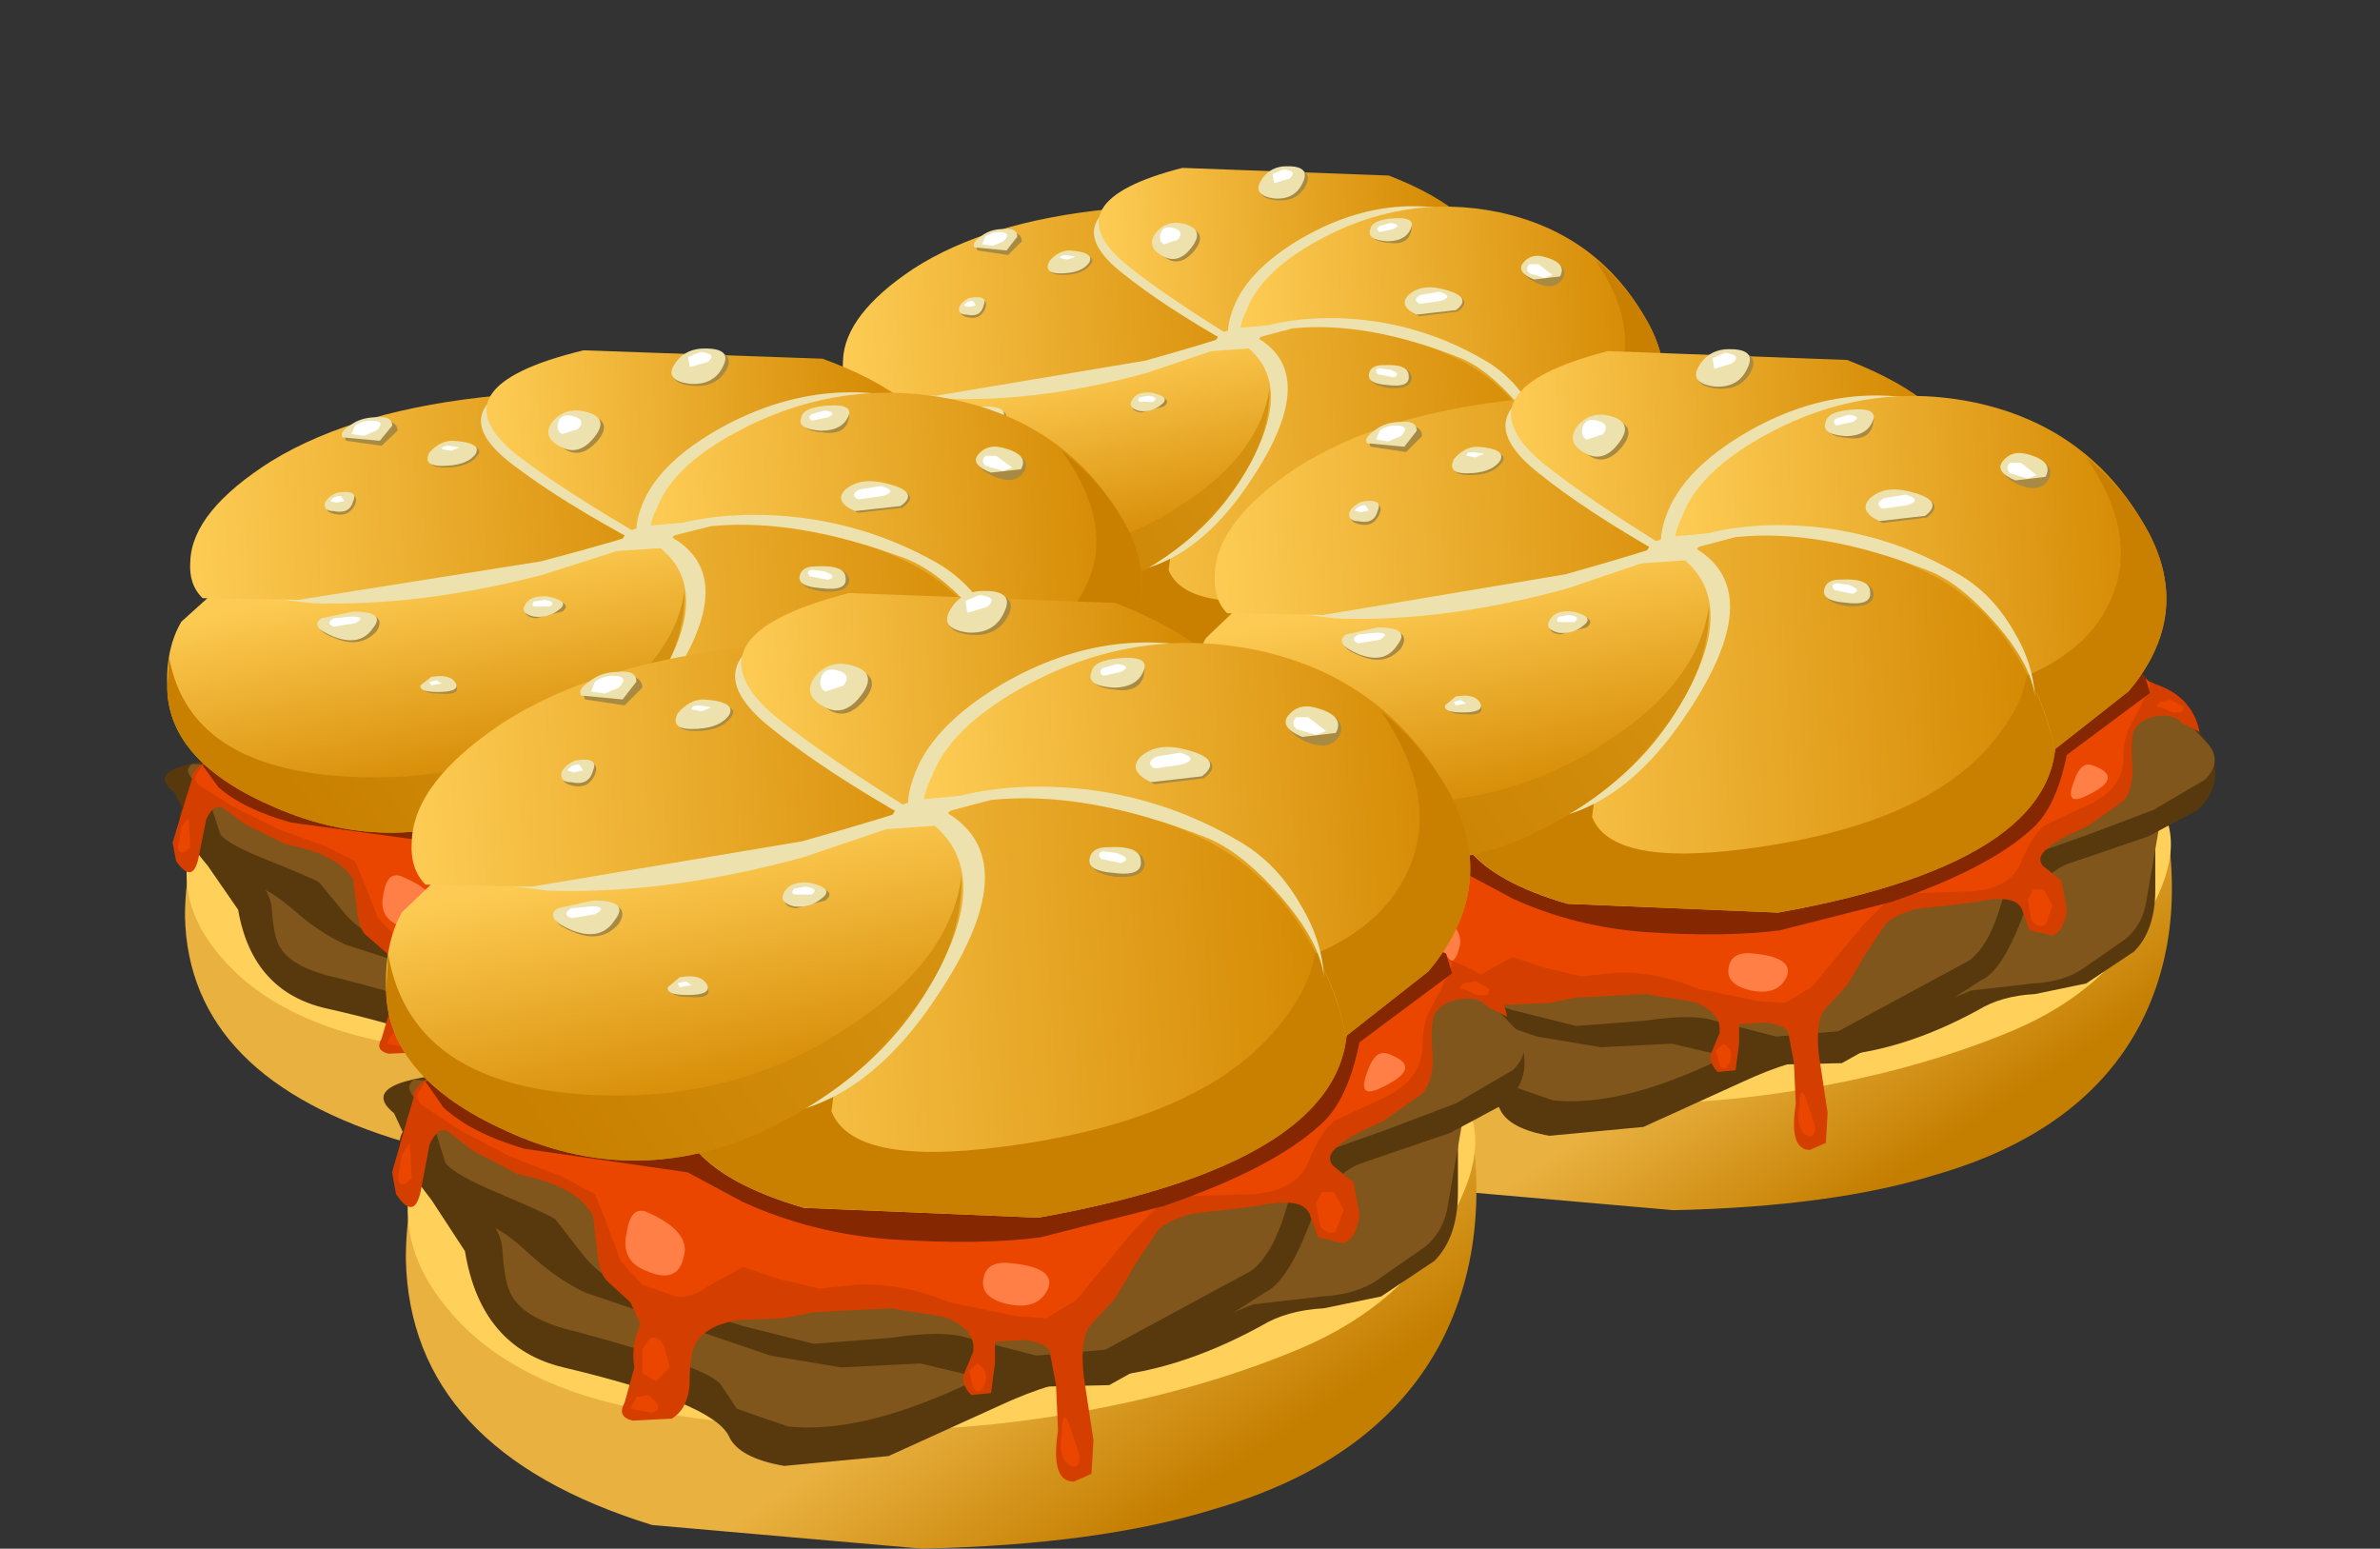 <?xml version="1.0" encoding="UTF-8" standalone="no"?>
<svg xmlns:xlink="http://www.w3.org/1999/xlink" height="39.3px" width="60.4px" xmlns="http://www.w3.org/2000/svg">
  <rect width="100%" height="100%" fill="#333333" stroke="none"/>
  <g transform="matrix(1.0, 0.0, 0.0, 1.0, 0.0, 0.0)">
    <use height="24.65" transform="matrix(0.776, 0.0, 0.0, 0.776, 20.85, 3.95)" width="28.95" xlink:href="#sprite0"/>
    <use height="24.65" transform="matrix(0.899, 0.0, 0.0, 0.899, 30.2, 8.55)" width="28.95" xlink:href="#sprite0"/>
    <use height="24.65" transform="matrix(0.899, 0.0, 0.0, 0.85, 4.2, 8.55)" width="28.95" xlink:href="#sprite0"/>
    <use height="24.65" transform="matrix(1.0, 0.0, 0.0, 1.0, 9.75, 14.65)" width="28.95" xlink:href="#sprite0"/>
  </g>
  <defs>
    <g id="sprite0" transform="matrix(1.0, 0.0, 0.0, 1.0, 0.0, 0.0)">
      <use height="24.65" transform="matrix(1.0, 0.0, 0.0, 1.0, 0.0, 0.0)" width="28.95" xlink:href="#shape0"/>
    </g>
    <g id="shape0" transform="matrix(1.0, 0.0, 0.0, 1.0, 0.0, 0.0)">
      <path d="M18.55 9.55 Q26.6 9.7 27.35 12.7 28.3 16.6 26.8 19.45 25.2 22.45 21.05 23.65 18.15 24.55 13.65 24.65 L6.8 24.05 Q0.65 22.15 0.55 17.3 0.55 15.75 1.1 14.15 L1.7 12.8 Q3.95 12.4 6.15 11.45 10.9 9.35 18.55 9.55" fill="url(#gradient0)" fill-rule="evenodd" stroke="none"/>
      <path d="M1.15 14.05 Q2.55 11.55 14.45 11.55 25.9 11.6 27.2 13.0 28.25 14.2 27.05 16.3 25.85 18.45 23.3 19.55 20.35 20.8 16.6 21.35 12.1 22.0 7.3 21.25 3.35 20.7 1.6 18.55 -0.15 16.45 1.15 14.05" fill="#ffd15b" fill-rule="evenodd" stroke="none"/>
      <path d="M26.05 10.1 Q26.7 10.45 27.2 11.35 27.65 12.3 27.5 13.0 L27.25 14.05 27.25 15.6 Q27.25 16.75 26.65 17.35 L25.3 18.25 23.85 18.55 Q22.9 18.6 22.25 19.0 20.05 20.2 18.05 20.3 17.05 20.35 15.55 21.05 L12.8 22.3 10.15 22.55 Q9.0 22.35 8.75 21.8 8.35 20.95 4.55 20.05 2.45 19.55 2.05 17.1 L1.2 15.8 Q0.45 14.85 0.4 14.4 0.3 13.9 1.65 13.1 L3.3 11.9 Q4.0 10.6 14.75 10.1 25.05 9.6 26.05 10.1" fill="#57390d" fill-rule="evenodd" stroke="none"/>
      <path d="M23.55 8.65 L26.05 10.1 Q27.4 10.9 27.55 12.0 L27.4 13.6 27.0 15.9 Q26.9 16.6 26.4 17.0 L25.25 17.8 Q24.7 18.2 23.8 18.25 L22.05 18.45 20.35 19.15 18.75 19.55 Q16.95 19.45 14.95 20.4 12.15 21.75 10.25 21.55 L8.95 21.1 8.55 20.5 Q8.25 20.05 4.9 19.15 3.6 18.85 3.25 18.25 3.05 17.95 3.0 17.05 2.95 16.45 2.2 15.75 L0.85 14.5 Q0.3 13.9 1.0 13.35 1.6 12.9 2.2 12.9 L3.2 11.65 Q4.15 10.35 5.2 10.1 6.55 9.55 15.15 9.05 L23.55 8.65" fill="#80561c" fill-rule="evenodd" stroke="none"/>
      <path d="M26.05 9.8 Q28.45 10.55 28.85 11.8 29.15 12.7 28.45 13.35 L27.05 14.1 24.85 14.85 Q23.95 15.15 23.45 16.5 22.9 17.9 22.35 18.15 L20.55 19.3 18.4 20.5 16.15 20.55 13.6 19.95 11.6 20.05 9.8 19.75 5.1 18.15 Q4.35 17.8 3.55 17.05 2.85 16.4 2.05 16.2 1.25 16.0 0.95 15.1 L0.25 13.6 Q-0.8 12.75 2.25 12.55 3.45 11.7 13.3 10.35 L26.05 9.8" fill="#57390d" fill-rule="evenodd" stroke="none"/>
      <path d="M25.7 9.6 Q27.0 9.85 27.7 10.4 L28.75 11.5 Q29.15 12.0 28.65 12.5 L27.2 13.35 25.35 14.05 23.65 14.65 Q23.2 14.95 22.9 16.0 22.55 17.2 22.0 17.6 L18.3 19.6 16.55 19.75 14.8 19.3 Q14.2 19.1 12.85 19.3 L10.9 19.45 9.1 19.0 6.75 18.25 Q5.65 17.95 5.05 17.2 L4.35 16.3 Q4.25 16.2 2.95 15.65 1.75 15.15 1.55 14.85 L1.3 14.05 Q1.3 13.6 0.95 13.35 0.45 13.0 0.75 12.75 L1.7 12.8 Q2.05 12.95 2.8 12.1 3.65 11.15 4.6 11.1 L14.45 10.2 25.7 9.6" fill="#80561c" fill-rule="evenodd" stroke="none"/>
      <path d="M19.05 17.45 L18.55 18.3 17.95 18.95 Q17.65 19.25 17.75 20.25 L18.0 21.9 17.95 22.75 17.5 22.95 Q16.9 22.95 17.1 21.65 L17.05 20.5 16.9 19.7 Q16.9 19.45 16.25 19.35 L15.5 19.4 15.5 19.95 15.4 20.7 14.9 20.75 Q14.65 20.5 14.7 20.25 L14.95 19.65 Q15.0 19.25 14.65 19.0 14.35 18.75 13.8 18.7 L12.85 18.55 10.9 18.65 10.15 18.8 8.95 18.85 Q8.15 19.0 7.9 19.45 7.75 19.7 7.75 20.5 7.7 21.1 7.3 21.35 L6.3 21.4 Q5.9 21.3 6.1 20.95 L6.35 20.05 Q6.25 19.55 6.5 18.95 L6.25 18.4 5.65 17.85 Q5.45 17.65 5.4 17.05 L5.3 16.2 Q4.9 15.45 3.4 15.15 L2.25 14.55 1.6 14.05 Q1.35 13.95 1.15 14.4 L0.95 15.45 Q0.8 16.4 0.3 15.65 L0.2 15.1 0.4 14.4 0.6 13.7 0.75 13.2 Q0.7 13.0 1.05 12.75 1.4 12.55 2.0 12.4 2.55 12.25 2.8 11.95 L3.25 11.15 19.75 7.9 Q21.85 7.6 24.4 8.5 L27.25 9.8 Q28.3 10.15 28.5 11.15 L28.0 10.9 Q27.8 10.65 27.35 10.7 26.85 10.75 26.65 11.1 26.55 11.35 26.6 12.05 26.65 12.75 26.35 13.1 L25.35 13.8 Q24.45 14.2 24.25 14.4 23.85 14.7 24.1 14.95 L24.6 15.35 24.75 16.15 Q24.7 16.75 24.35 16.9 L23.7 16.75 23.5 16.2 Q23.35 15.7 22.2 15.95 L20.5 16.15 Q19.95 16.3 19.65 16.55 L19.05 17.45" fill="#d43f00" fill-rule="evenodd" stroke="none"/>
      <path d="M19.0 16.6 L17.55 18.35 16.8 18.8 16.05 18.75 14.35 18.4 Q13.15 17.9 12.0 17.95 L11.05 18.05 10.0 17.8 9.1 17.5 8.2 18.0 Q7.8 18.3 7.4 18.25 L6.55 17.95 6.0 17.35 5.65 16.4 5.35 15.65 4.5 15.2 3.2 14.7 1.95 14.05 1.05 13.45 Q0.8 13.3 0.85 13.1 L1.05 12.8 3.55 11.7 26.3 9.4 Q27.1 9.55 27.1 9.85 L26.8 10.5 26.5 11.05 Q26.35 11.4 26.35 11.9 26.35 12.85 25.05 13.35 L24.1 13.8 Q23.75 14.1 23.45 14.85 23.15 15.55 22.1 15.65 L20.5 15.7 Q19.9 15.8 19.6 16.0 L19.0 16.6" fill="#eb4600" fill-rule="evenodd" stroke="none"/>
      <path d="M6.75 19.3 Q6.95 19.25 7.1 19.5 L7.25 20.05 6.9 20.4 6.55 20.2 6.55 19.6 6.75 19.3" fill="#eb4600" fill-rule="evenodd" stroke="none"/>
      <path d="M6.7 20.75 Q7.15 21.1 6.8 21.2 L6.25 21.1 6.4 20.8 6.7 20.75" fill="#eb4600" fill-rule="evenodd" stroke="none"/>
      <path d="M0.65 14.35 L0.7 15.25 Q0.4 15.55 0.35 15.25 L0.45 14.65 0.65 14.35" fill="#eb4600" fill-rule="evenodd" stroke="none"/>
      <path d="M15.05 19.95 Q15.35 20.1 15.25 20.45 15.1 20.8 14.95 20.55 L14.85 20.15 15.05 19.95" fill="#eb4600" fill-rule="evenodd" stroke="none"/>
      <path d="M17.35 21.4 L17.65 22.3 Q17.65 22.7 17.35 22.5 17.1 22.3 17.2 21.75 17.2 21.15 17.35 21.4" fill="#eb4600" fill-rule="evenodd" stroke="none"/>
      <path d="M24.1 15.6 L24.35 16.05 24.15 16.6 Q23.9 16.7 23.75 16.45 L23.65 15.9 23.8 15.6 24.1 15.6" fill="#eb4600" fill-rule="evenodd" stroke="none"/>
      <path d="M27.7 10.25 L28.05 10.45 28.0 10.6 27.75 10.6 27.4 10.45 Q27.2 10.45 27.4 10.3 L27.7 10.25" fill="#eb4600" fill-rule="evenodd" stroke="none"/>
      <path d="M25.95 9.1 L26.95 9.55 27.1 10.05 24.75 11.8 Q24.45 13.3 23.75 13.9 22.55 15.0 19.8 15.95 L16.65 16.75 Q15.15 16.95 12.85 16.8 10.85 16.65 9.1 15.85 L7.7 15.1 3.55 14.5 Q2.2 14.1 1.5 13.45 L1.05 12.8 3.05 11.15 25.95 9.1" fill="#852700" fill-rule="evenodd" stroke="none"/>
      <path d="M6.65 16.1 Q7.8 16.6 7.6 17.25 7.45 17.95 6.65 17.6 6.0 17.35 6.15 16.65 6.25 15.95 6.65 16.1" fill="#ff7f47" fill-rule="evenodd" stroke="none"/>
      <path d="M15.85 17.4 Q17.05 17.5 16.85 18.05 16.6 18.6 15.85 18.45 15.15 18.3 15.2 17.85 15.25 17.35 15.85 17.4" fill="#ff7f47" fill-rule="evenodd" stroke="none"/>
      <path d="M25.5 12.1 Q26.45 12.45 25.2 13.0 24.7 13.2 24.95 12.55 25.15 11.95 25.5 12.1" fill="#ff7f47" fill-rule="evenodd" stroke="none"/>
      <path d="M7.85 14.45 Q8.2 12.85 9.1 10.9 10.75 7.05 13.25 5.5 16.0 3.75 20.1 5.95 24.0 8.05 24.4 10.8 25.0 14.75 16.6 16.25 L10.65 16.0 Q8.6 15.4 7.85 14.45" fill="url(#gradient1)" fill-rule="evenodd" stroke="none"/>
      <path d="M23.65 9.2 L23.85 9.4 24.4 10.8 Q25.0 14.75 16.6 16.25 L10.65 16.0 Q8.6 15.4 7.85 14.45 L8.95 11.15 Q10.55 7.45 12.8 5.8 13.35 5.65 13.4 5.8 L13.65 6.85 Q14.65 9.25 13.2 10.9 L11.55 12.0 11.35 13.55 Q11.9 14.95 15.7 14.45 20.7 13.8 22.65 11.45 23.65 10.25 23.65 9.2" fill="#c98000" fill-rule="evenodd" stroke="none"/>
      <path d="M3.6 8.2 Q5.7 7.25 8.1 6.55 12.95 5.05 14.4 6.05 16.25 7.3 14.05 10.6 11.85 13.95 8.9 13.65 L3.05 12.85 Q0.8 12.25 0.75 10.45 0.7 8.85 1.65 8.65 L3.6 8.2" fill="#ede2ad" fill-rule="evenodd" stroke="none"/>
      <path d="M2.9 6.55 L7.4 5.75 Q12.25 5.1 13.7 6.1 15.5 7.3 14.05 10.0 12.65 12.7 9.4 14.15 6.25 15.5 3.1 14.05 0.1 12.7 0.05 10.5 0.0 9.3 0.45 8.5 L1.55 7.45 2.9 6.55" fill="url(#gradient2)" fill-rule="evenodd" stroke="none"/>
      <path d="M9.4 14.15 Q6.25 15.5 3.1 14.05 0.1 12.7 0.05 10.5 L0.1 9.55 Q0.7 13.15 5.95 13.15 9.2 13.15 11.8 11.4 14.35 9.75 14.65 7.6 14.7 9.85 12.55 11.95 11.0 13.45 9.4 14.15" fill="url(#gradient3)" fill-rule="evenodd" stroke="none"/>
      <path d="M9.8 1.8 Q10.9 1.8 12.35 3.85 L13.6 5.85 Q13.95 5.85 13.75 6.05 L10.65 7.1 Q7.2 8.05 4.15 7.95 L1.75 7.65 Q1.25 7.3 1.2 6.6 1.15 5.25 3.4 3.8 4.85 2.8 7.45 2.2 L9.8 1.8" fill="#ede2ad" fill-rule="evenodd" stroke="none"/>
      <path d="M9.4 1.75 Q10.5 1.75 13.25 3.35 L15.75 4.9 Q14.9 5.5 10.6 6.7 L3.75 7.85 1.05 7.8 Q0.65 7.4 0.7 6.7 0.75 5.2 3.0 3.7 5.4 2.15 9.4 1.75" fill="url(#gradient4)" fill-rule="evenodd" stroke="none"/>
      <path d="M13.35 6.15 Q11.15 4.9 9.85 3.85 8.7 2.95 8.95 2.25 9.25 1.4 11.7 0.75 L18.4 1.0 Q20.0 1.6 20.85 2.35 L18.9 2.5 Q16.75 2.8 15.65 3.6 13.85 4.85 13.35 6.15" fill="#ede2ad" fill-rule="evenodd" stroke="none"/>
      <path d="M13.7 6.1 Q11.25 4.6 9.95 3.55 7.5 1.5 11.8 0.4 L18.55 0.65 Q20.1 1.25 20.95 2.0 L19.0 2.2 Q16.85 2.5 15.75 3.25 14.65 4.05 14.05 5.15 L13.7 6.1" fill="url(#gradient5)" fill-rule="evenodd" stroke="none"/>
      <path d="M21.55 5.55 Q18.0 5.1 15.3 5.5 L13.3 5.95 Q13.25 5.5 13.5 4.9 14.0 3.7 15.7 2.7 18.55 1.05 21.5 2.0 24.55 2.95 26.15 6.0 27.4 8.35 26.25 9.5 L24.85 10.15 Q24.95 9.1 24.55 8.05 23.8 5.85 21.55 5.55" fill="#ede2ad" fill-rule="evenodd" stroke="none"/>
      <path d="M20.6 6.55 Q17.75 5.25 15.45 5.55 L13.7 6.1 Q13.6 5.65 13.9 5.05 14.35 3.85 16.1 2.85 19.0 1.2 22.15 1.85 25.45 2.55 27.05 5.5 28.3 7.85 26.5 10.0 L24.4 11.65 Q24.25 10.75 23.7 9.65 22.6 7.45 20.6 6.55" fill="url(#gradient6)" fill-rule="evenodd" stroke="none"/>
      <path d="M24.4 11.65 Q24.25 10.65 23.65 9.55 25.4 8.8 26.0 7.4 26.8 5.6 25.3 3.4 26.35 4.25 27.05 5.5 28.3 7.85 26.5 10.0 L24.4 11.65" fill="#c98000" fill-rule="evenodd" stroke="none"/>
      <path d="M17.5 5.35 Q19.75 5.55 21.7 6.7 22.65 7.25 23.25 8.3 23.8 9.2 23.85 10.15 23.75 9.25 22.75 8.1 21.75 6.95 20.85 6.6 17.8 5.4 15.4 5.65 L13.7 6.1 Q13.3 6.25 13.35 6.0 15.1 5.15 17.5 5.35" fill="#ede2ad" fill-rule="evenodd" stroke="none"/>
      <path d="M13.5 5.65 L14.55 5.55 Q15.0 5.55 14.8 5.65 14.2 5.9 14.25 6.25 L14.05 6.3 12.6 6.4 12.55 6.45 12.85 6.1 13.05 5.8 13.5 5.65" fill="#ede2ad" fill-rule="evenodd" stroke="none"/>
      <path d="M6.1 2.5 Q6.55 2.5 6.55 2.8 L6.1 3.25 5.1 3.1 Q5.0 2.95 5.25 2.75 5.6 2.5 6.1 2.5" fill="#a88a43" fill-rule="evenodd" stroke="none"/>
      <path d="M5.95 2.4 Q6.4 2.35 6.4 2.65 L6.05 3.1 5.0 3.0 Q4.9 2.85 5.2 2.65 5.5 2.4 5.95 2.4" fill="#ede2ad" fill-rule="evenodd" stroke="none"/>
      <path d="M5.8 2.5 Q6.25 2.5 5.95 2.8 L5.6 2.95 5.25 2.9 5.35 2.65 Q5.55 2.5 5.8 2.5" fill="#ffffff" fill-rule="evenodd" stroke="none"/>
      <path d="M8.2 3.2 Q9.05 3.25 8.8 3.55 8.55 3.9 7.9 3.9 7.3 3.9 7.55 3.55 7.8 3.15 8.2 3.2" fill="#a88a43" fill-rule="evenodd" stroke="none"/>
      <path d="M4.9 4.75 Q5.5 4.6 5.35 5.0 5.2 5.35 4.85 5.3 4.5 5.25 4.55 5.05 L4.9 4.75" fill="#a88a43" fill-rule="evenodd" stroke="none"/>
      <path d="M10.9 7.85 Q11.5 7.95 11.2 8.2 L10.45 8.4 Q10.05 8.35 10.2 8.05 L10.9 7.85" fill="#a88a43" fill-rule="evenodd" stroke="none"/>
      <path d="M7.55 10.25 Q8.05 10.15 8.2 10.4 8.35 10.7 7.75 10.65 7.25 10.65 7.3 10.45 L7.55 10.25" fill="#a88a43" fill-rule="evenodd" stroke="none"/>
      <path d="M18.4 6.85 Q19.25 6.85 19.3 7.25 19.3 7.65 18.55 7.6 17.9 7.5 17.95 7.2 L18.4 6.85" fill="#a88a43" fill-rule="evenodd" stroke="none"/>
      <path d="M23.65 3.4 Q24.45 3.55 24.25 4.0 24.0 4.45 23.35 4.15 22.75 3.85 23.05 3.55 23.25 3.25 23.65 3.4" fill="#a88a43" fill-rule="evenodd" stroke="none"/>
      <path d="M19.3 2.35 Q19.25 2.95 18.55 2.85 17.9 2.8 18.0 2.45 18.1 2.15 18.7 2.1 19.35 2.05 19.3 2.35" fill="#a88a43" fill-rule="evenodd" stroke="none"/>
      <path d="M20.35 4.45 Q21.4 4.65 20.8 5.1 L19.55 5.25 Q18.95 5.0 19.3 4.6 L20.35 4.45" fill="#a88a43" fill-rule="evenodd" stroke="none"/>
      <path d="M15.2 0.4 Q16.1 0.4 15.85 0.95 15.55 1.55 14.8 1.45 14.15 1.35 14.4 0.9 14.65 0.45 15.2 0.4" fill="#a88a43" fill-rule="evenodd" stroke="none"/>
      <path d="M5.35 8.25 Q6.3 8.25 5.95 8.8 5.5 9.3 4.8 9.0 4.15 8.75 4.45 8.5 4.75 8.3 5.35 8.25" fill="#a88a43" fill-rule="evenodd" stroke="none"/>
      <path d="M11.8 2.3 Q12.7 2.45 12.2 3.1 11.7 3.7 11.2 3.3 10.7 3.0 11.0 2.6 11.3 2.2 11.8 2.3" fill="#a88a43" fill-rule="evenodd" stroke="none"/>
      <path d="M8.1 3.1 Q8.95 3.15 8.75 3.5 8.5 3.85 7.8 3.85 7.25 3.85 7.45 3.45 7.75 3.1 8.1 3.1" fill="#ede2ad" fill-rule="evenodd" stroke="none"/>
      <path d="M4.85 4.65 Q5.45 4.55 5.3 4.9 5.2 5.3 4.75 5.2 4.45 5.2 4.5 4.95 4.6 4.75 4.85 4.65" fill="#ede2ad" fill-rule="evenodd" stroke="none"/>
      <path d="M10.8 7.75 Q11.45 7.9 11.1 8.15 10.8 8.4 10.4 8.35 10.0 8.25 10.15 8.0 10.3 7.7 10.8 7.75" fill="#ede2ad" fill-rule="evenodd" stroke="none"/>
      <path d="M7.5 10.15 Q8.05 10.05 8.2 10.35 8.3 10.6 7.7 10.6 7.15 10.6 7.2 10.4 L7.5 10.15" fill="#ede2ad" fill-rule="evenodd" stroke="none"/>
      <path d="M18.35 6.85 Q19.2 6.8 19.2 7.2 19.25 7.6 18.5 7.5 17.85 7.45 17.9 7.15 17.95 6.85 18.35 6.85" fill="#ede2ad" fill-rule="evenodd" stroke="none"/>
      <path d="M23.6 3.3 Q24.4 3.5 24.15 3.95 L23.3 4.05 Q22.7 3.8 22.95 3.5 23.2 3.2 23.6 3.3" fill="#ede2ad" fill-rule="evenodd" stroke="none"/>
      <path d="M19.3 2.3 Q19.15 2.8 18.5 2.8 17.8 2.75 17.95 2.4 18.0 2.1 18.7 2.05 19.35 2.0 19.3 2.3" fill="#ede2ad" fill-rule="evenodd" stroke="none"/>
      <path d="M20.25 4.35 Q21.35 4.6 20.75 5.05 L19.45 5.2 Q18.85 4.9 19.2 4.55 19.6 4.2 20.25 4.35" fill="#ede2ad" fill-rule="evenodd" stroke="none"/>
      <path d="M15.1 0.35 Q16.0 0.3 15.75 0.85 15.5 1.45 14.8 1.4 14.1 1.3 14.35 0.85 14.6 0.4 15.1 0.35" fill="#ede2ad" fill-rule="evenodd" stroke="none"/>
      <path d="M5.3 8.2 Q6.25 8.2 5.85 8.7 5.5 9.25 4.75 8.95 4.05 8.65 4.4 8.4 L5.3 8.2" fill="#ede2ad" fill-rule="evenodd" stroke="none"/>
      <path d="M11.7 2.2 Q12.6 2.35 12.1 3.0 11.65 3.6 11.1 3.25 10.6 2.95 10.95 2.5 11.25 2.15 11.7 2.2" fill="#ede2ad" fill-rule="evenodd" stroke="none"/>
      <path d="M8.0 3.25 L8.3 3.3 8.05 3.4 7.8 3.35 Q7.8 3.25 8.0 3.25" fill="#ffffff" fill-rule="evenodd" stroke="none"/>
      <path d="M4.95 4.75 L5.05 4.9 4.8 4.95 4.65 4.9 Q4.75 4.75 4.95 4.75" fill="#ffffff" fill-rule="evenodd" stroke="none"/>
      <path d="M5.25 8.35 Q5.7 8.35 5.35 8.55 L4.75 8.65 Q4.5 8.55 4.75 8.4 L5.25 8.35" fill="#ffffff" fill-rule="evenodd" stroke="none"/>
      <path d="M10.7 7.85 Q11.05 7.9 10.85 8.05 L10.45 8.05 Q10.3 8.05 10.4 7.9 L10.7 7.85" fill="#ffffff" fill-rule="evenodd" stroke="none"/>
      <path d="M7.65 10.25 L7.8 10.35 7.5 10.4 7.45 10.3 7.65 10.25" fill="#ffffff" fill-rule="evenodd" stroke="none"/>
      <path d="M18.6 7.0 Q19.0 7.15 18.7 7.25 L18.2 7.15 Q18.05 7.0 18.25 6.95 L18.6 7.0" fill="#ffffff" fill-rule="evenodd" stroke="none"/>
      <path d="M20.2 4.45 Q20.7 4.6 20.25 4.75 L19.55 4.85 Q19.3 4.7 19.6 4.55 L20.2 4.45" fill="#ffffff" fill-rule="evenodd" stroke="none"/>
      <path d="M23.45 3.55 L23.9 3.9 23.65 4.0 23.15 3.85 Q23.0 3.7 23.15 3.55 L23.45 3.55" fill="#ffffff" fill-rule="evenodd" stroke="none"/>
      <path d="M18.6 2.2 Q19.0 2.25 18.7 2.4 L18.25 2.5 Q18.1 2.4 18.25 2.3 L18.6 2.2" fill="#ffffff" fill-rule="evenodd" stroke="none"/>
      <path d="M15.1 0.45 Q15.6 0.5 15.3 0.75 L14.8 0.9 14.75 0.6 15.1 0.45" fill="#ffffff" fill-rule="evenodd" stroke="none"/>
      <path d="M11.45 2.35 Q11.9 2.45 11.65 2.75 L11.2 2.9 Q11.0 2.8 11.1 2.5 11.2 2.3 11.45 2.35" fill="#ffffff" fill-rule="evenodd" stroke="none"/>
    </g>
    <linearGradient gradientTransform="matrix(0.002, 0.003, 0.003, -0.002, 17.6, 21.75)" gradientUnits="userSpaceOnUse" id="gradient0" spreadMethod="pad" x1="-819.2" x2="819.2">
      <stop offset="0.0" stop-color="#e9b140"/>
      <stop offset="1.0" stop-color="#c47e00"/>
    </linearGradient>
    <linearGradient gradientTransform="matrix(0.01, -6.0E-4, -6.0E-4, -0.01, 16.0, 10.6)" gradientUnits="userSpaceOnUse" id="gradient1" spreadMethod="pad" x1="-819.2" x2="819.2">
      <stop offset="0.0" stop-color="#fdcb53"/>
      <stop offset="1.0" stop-color="#d48801"/>
    </linearGradient>
    <linearGradient gradientTransform="matrix(9.0E-4, 0.004, 0.004, -9.0E-4, 7.6, 10.3)" gradientUnits="userSpaceOnUse" id="gradient2" spreadMethod="pad" x1="-819.2" x2="819.2">
      <stop offset="0.0" stop-color="#fdcb53"/>
      <stop offset="1.0" stop-color="#d48801"/>
    </linearGradient>
    <linearGradient gradientTransform="matrix(-0.006, 0.004, 0.004, 0.006, 8.1, 9.85)" gradientUnits="userSpaceOnUse" id="gradient3" spreadMethod="pad" x1="-819.2" x2="819.2">
      <stop offset="0.0" stop-color="#d69211"/>
      <stop offset="1.0" stop-color="#c98000"/>
    </linearGradient>
    <linearGradient gradientTransform="matrix(0.009, -5.0E-4, -5.0E-4, -0.009, 8.15, 4.75)" gradientUnits="userSpaceOnUse" id="gradient4" spreadMethod="pad" x1="-819.2" x2="819.2">
      <stop offset="0.0" stop-color="#fdcb53"/>
      <stop offset="1.0" stop-color="#d48801"/>
    </linearGradient>
    <linearGradient gradientTransform="matrix(0.007, -4.0E-4, -4.0E-4, -0.007, 15.05, 3.0)" gradientUnits="userSpaceOnUse" id="gradient5" spreadMethod="pad" x1="-819.2" x2="819.2">
      <stop offset="0.0" stop-color="#fdcb53"/>
      <stop offset="1.0" stop-color="#d48801"/>
    </linearGradient>
    <linearGradient gradientTransform="matrix(0.008, -5.0E-4, -5.0E-4, -0.008, 20.6, 6.75)" gradientUnits="userSpaceOnUse" id="gradient6" spreadMethod="pad" x1="-819.2" x2="819.2">
      <stop offset="0.0" stop-color="#fdcb53"/>
      <stop offset="1.0" stop-color="#d48801"/>
    </linearGradient>
  </defs>
</svg>
